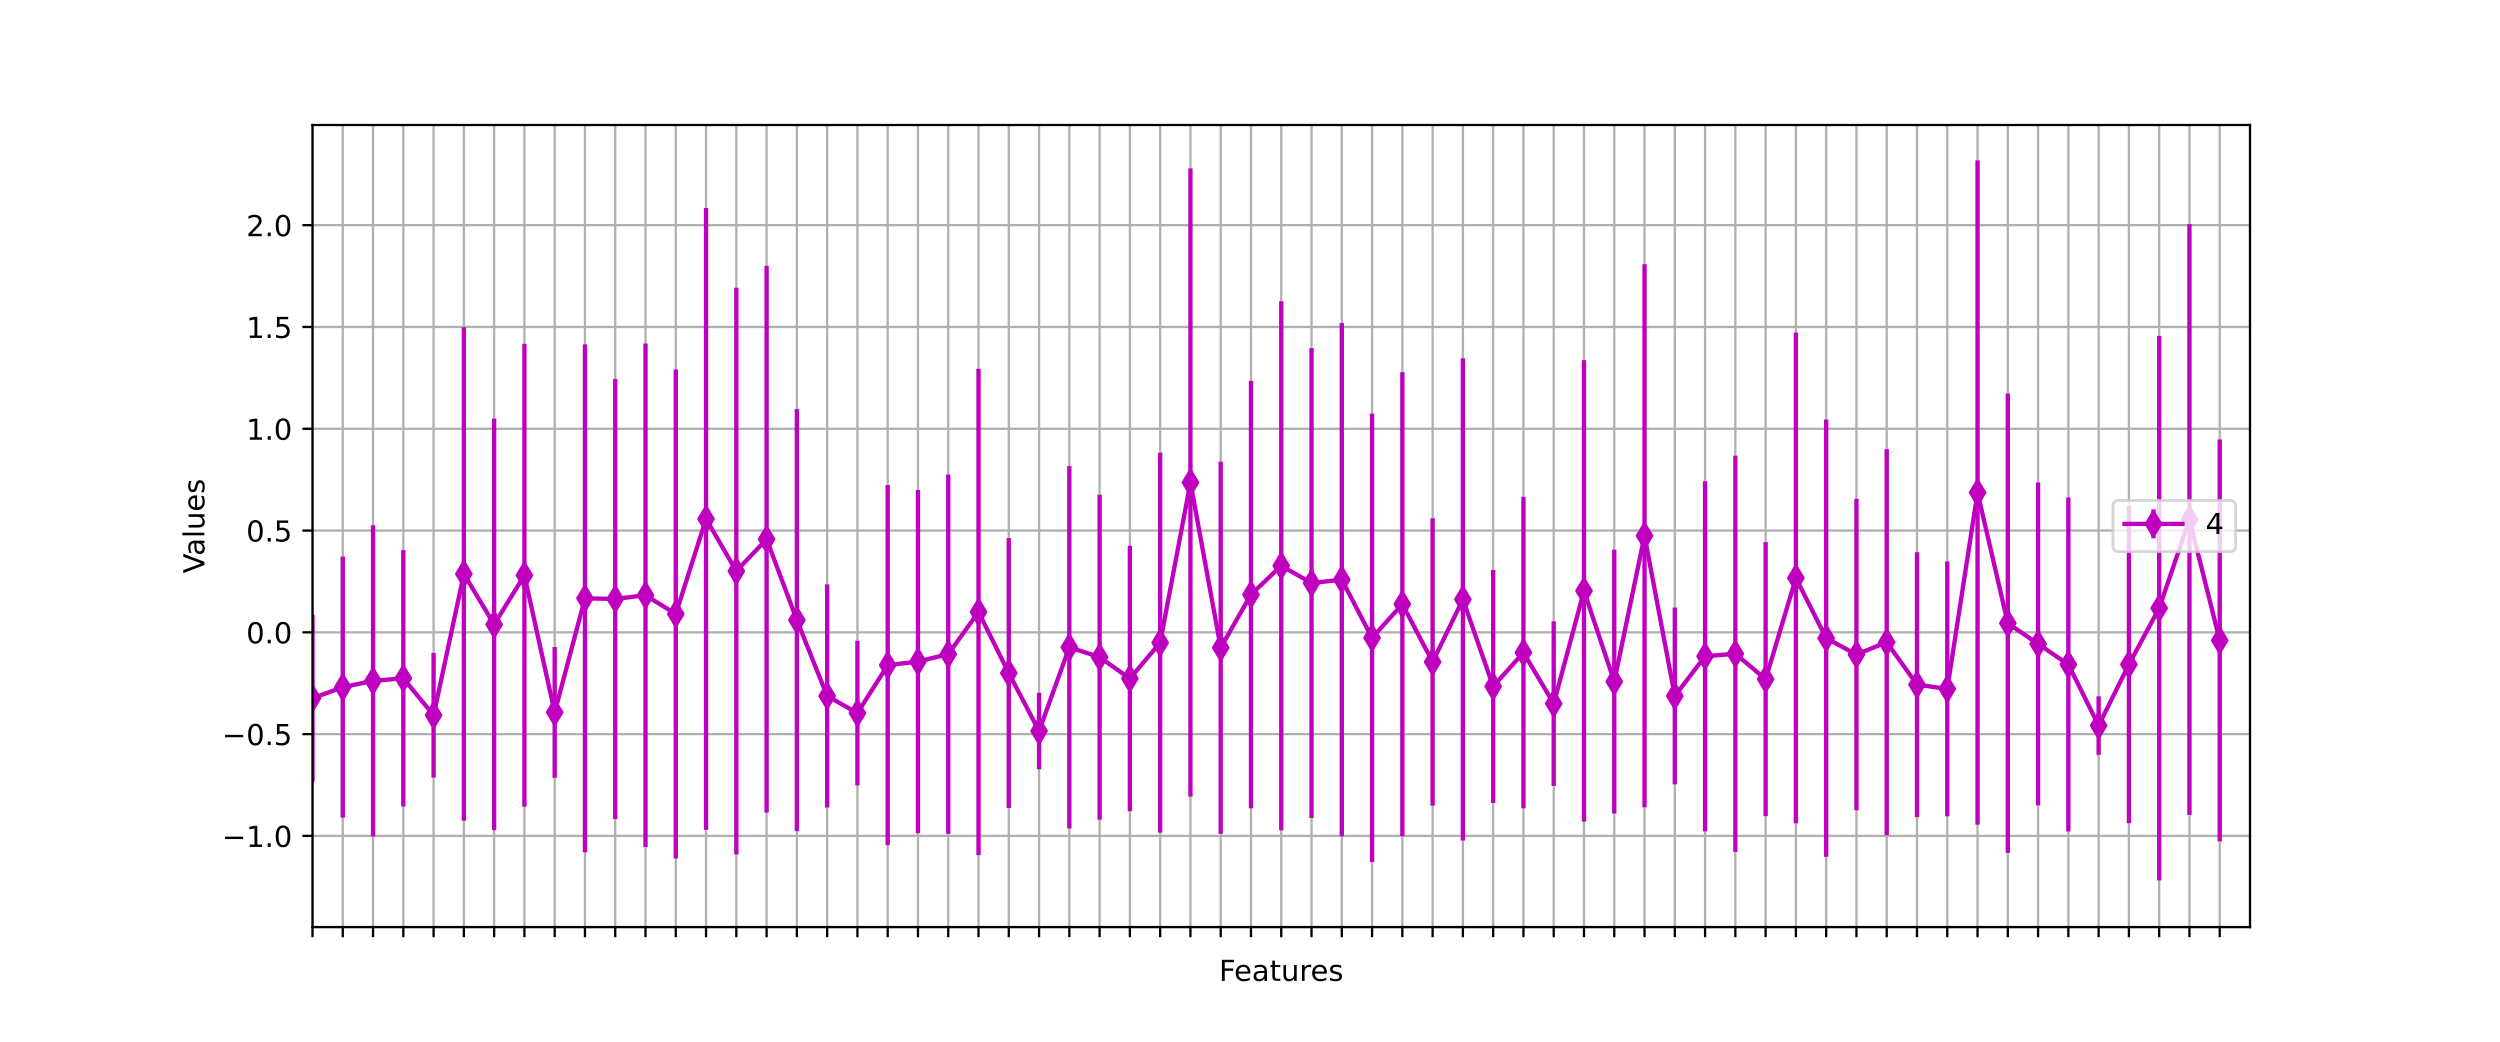<?xml version="1.0" encoding="utf-8" standalone="no"?>
<!DOCTYPE svg PUBLIC "-//W3C//DTD SVG 1.1//EN"
  "http://www.w3.org/Graphics/SVG/1.1/DTD/svg11.dtd">
<!-- Created with matplotlib (https://matplotlib.org/) -->
<svg height="360pt" version="1.1" viewBox="0 0 864 360" width="864pt" xmlns="http://www.w3.org/2000/svg" xmlns:xlink="http://www.w3.org/1999/xlink">
 <defs>
  <style type="text/css">*{stroke-linecap:butt;stroke-linejoin:round;}</style>
 </defs>
 <g id="figure_1">
  <g id="patch_1">
   <path d="M 0 360 
L 864 360 
L 864 0 
L 0 0 
z
" style="fill:#ffffff;"/>
  </g>
  <g id="axes_1">
   <g id="patch_2">
    <path d="M 108 320.4 
L 777.6 320.4 
L 777.6 43.2 
L 108 43.2 
z
" style="fill:#ffffff;"/>
   </g>
   <g id="matplotlib.axis_1">
    <g id="xtick_1">
     <g id="line2d_1">
      <path clip-path="url(#p0c5177ab26)" d="M 108 320.4 
L 108 43.2 
" style="fill:none;stroke:#b0b0b0;stroke-linecap:square;stroke-width:0.8;"/>
     </g>
     <g id="line2d_2">
      <defs>
       <path d="M 0 0 
L 0 3.5 
" id="m8a6718f751" style="stroke:#000000;stroke-width:0.8;"/>
      </defs>
      <g>
       <use style="stroke:#000000;stroke-width:0.8;" x="108" xlink:href="#m8a6718f751" y="320.4"/>
      </g>
     </g>
    </g>
    <g id="xtick_2">
     <g id="line2d_3">
      <path clip-path="url(#p0c5177ab26)" d="M 118.463 320.4 
L 118.463 43.2 
" style="fill:none;stroke:#b0b0b0;stroke-linecap:square;stroke-width:0.8;"/>
     </g>
     <g id="line2d_4">
      <g>
       <use style="stroke:#000000;stroke-width:0.8;" x="118.463" xlink:href="#m8a6718f751" y="320.4"/>
      </g>
     </g>
    </g>
    <g id="xtick_3">
     <g id="line2d_5">
      <path clip-path="url(#p0c5177ab26)" d="M 128.925 320.4 
L 128.925 43.2 
" style="fill:none;stroke:#b0b0b0;stroke-linecap:square;stroke-width:0.8;"/>
     </g>
     <g id="line2d_6">
      <g>
       <use style="stroke:#000000;stroke-width:0.8;" x="128.925" xlink:href="#m8a6718f751" y="320.4"/>
      </g>
     </g>
    </g>
    <g id="xtick_4">
     <g id="line2d_7">
      <path clip-path="url(#p0c5177ab26)" d="M 139.387 320.4 
L 139.387 43.2 
" style="fill:none;stroke:#b0b0b0;stroke-linecap:square;stroke-width:0.8;"/>
     </g>
     <g id="line2d_8">
      <g>
       <use style="stroke:#000000;stroke-width:0.8;" x="139.387" xlink:href="#m8a6718f751" y="320.4"/>
      </g>
     </g>
    </g>
    <g id="xtick_5">
     <g id="line2d_9">
      <path clip-path="url(#p0c5177ab26)" d="M 149.85 320.4 
L 149.85 43.2 
" style="fill:none;stroke:#b0b0b0;stroke-linecap:square;stroke-width:0.8;"/>
     </g>
     <g id="line2d_10">
      <g>
       <use style="stroke:#000000;stroke-width:0.8;" x="149.85" xlink:href="#m8a6718f751" y="320.4"/>
      </g>
     </g>
    </g>
    <g id="xtick_6">
     <g id="line2d_11">
      <path clip-path="url(#p0c5177ab26)" d="M 160.312 320.4 
L 160.312 43.2 
" style="fill:none;stroke:#b0b0b0;stroke-linecap:square;stroke-width:0.8;"/>
     </g>
     <g id="line2d_12">
      <g>
       <use style="stroke:#000000;stroke-width:0.8;" x="160.312" xlink:href="#m8a6718f751" y="320.4"/>
      </g>
     </g>
    </g>
    <g id="xtick_7">
     <g id="line2d_13">
      <path clip-path="url(#p0c5177ab26)" d="M 170.775 320.4 
L 170.775 43.2 
" style="fill:none;stroke:#b0b0b0;stroke-linecap:square;stroke-width:0.8;"/>
     </g>
     <g id="line2d_14">
      <g>
       <use style="stroke:#000000;stroke-width:0.8;" x="170.775" xlink:href="#m8a6718f751" y="320.4"/>
      </g>
     </g>
    </g>
    <g id="xtick_8">
     <g id="line2d_15">
      <path clip-path="url(#p0c5177ab26)" d="M 181.238 320.4 
L 181.238 43.2 
" style="fill:none;stroke:#b0b0b0;stroke-linecap:square;stroke-width:0.8;"/>
     </g>
     <g id="line2d_16">
      <g>
       <use style="stroke:#000000;stroke-width:0.8;" x="181.238" xlink:href="#m8a6718f751" y="320.4"/>
      </g>
     </g>
    </g>
    <g id="xtick_9">
     <g id="line2d_17">
      <path clip-path="url(#p0c5177ab26)" d="M 191.7 320.4 
L 191.7 43.2 
" style="fill:none;stroke:#b0b0b0;stroke-linecap:square;stroke-width:0.8;"/>
     </g>
     <g id="line2d_18">
      <g>
       <use style="stroke:#000000;stroke-width:0.8;" x="191.7" xlink:href="#m8a6718f751" y="320.4"/>
      </g>
     </g>
    </g>
    <g id="xtick_10">
     <g id="line2d_19">
      <path clip-path="url(#p0c5177ab26)" d="M 202.162 320.4 
L 202.162 43.2 
" style="fill:none;stroke:#b0b0b0;stroke-linecap:square;stroke-width:0.8;"/>
     </g>
     <g id="line2d_20">
      <g>
       <use style="stroke:#000000;stroke-width:0.8;" x="202.162" xlink:href="#m8a6718f751" y="320.4"/>
      </g>
     </g>
    </g>
    <g id="xtick_11">
     <g id="line2d_21">
      <path clip-path="url(#p0c5177ab26)" d="M 212.625 320.4 
L 212.625 43.2 
" style="fill:none;stroke:#b0b0b0;stroke-linecap:square;stroke-width:0.8;"/>
     </g>
     <g id="line2d_22">
      <g>
       <use style="stroke:#000000;stroke-width:0.8;" x="212.625" xlink:href="#m8a6718f751" y="320.4"/>
      </g>
     </g>
    </g>
    <g id="xtick_12">
     <g id="line2d_23">
      <path clip-path="url(#p0c5177ab26)" d="M 223.088 320.4 
L 223.088 43.2 
" style="fill:none;stroke:#b0b0b0;stroke-linecap:square;stroke-width:0.8;"/>
     </g>
     <g id="line2d_24">
      <g>
       <use style="stroke:#000000;stroke-width:0.8;" x="223.088" xlink:href="#m8a6718f751" y="320.4"/>
      </g>
     </g>
    </g>
    <g id="xtick_13">
     <g id="line2d_25">
      <path clip-path="url(#p0c5177ab26)" d="M 233.55 320.4 
L 233.55 43.2 
" style="fill:none;stroke:#b0b0b0;stroke-linecap:square;stroke-width:0.8;"/>
     </g>
     <g id="line2d_26">
      <g>
       <use style="stroke:#000000;stroke-width:0.8;" x="233.55" xlink:href="#m8a6718f751" y="320.4"/>
      </g>
     </g>
    </g>
    <g id="xtick_14">
     <g id="line2d_27">
      <path clip-path="url(#p0c5177ab26)" d="M 244.012 320.4 
L 244.012 43.2 
" style="fill:none;stroke:#b0b0b0;stroke-linecap:square;stroke-width:0.8;"/>
     </g>
     <g id="line2d_28">
      <g>
       <use style="stroke:#000000;stroke-width:0.8;" x="244.012" xlink:href="#m8a6718f751" y="320.4"/>
      </g>
     </g>
    </g>
    <g id="xtick_15">
     <g id="line2d_29">
      <path clip-path="url(#p0c5177ab26)" d="M 254.475 320.4 
L 254.475 43.2 
" style="fill:none;stroke:#b0b0b0;stroke-linecap:square;stroke-width:0.8;"/>
     </g>
     <g id="line2d_30">
      <g>
       <use style="stroke:#000000;stroke-width:0.8;" x="254.475" xlink:href="#m8a6718f751" y="320.4"/>
      </g>
     </g>
    </g>
    <g id="xtick_16">
     <g id="line2d_31">
      <path clip-path="url(#p0c5177ab26)" d="M 264.938 320.4 
L 264.938 43.2 
" style="fill:none;stroke:#b0b0b0;stroke-linecap:square;stroke-width:0.8;"/>
     </g>
     <g id="line2d_32">
      <g>
       <use style="stroke:#000000;stroke-width:0.8;" x="264.938" xlink:href="#m8a6718f751" y="320.4"/>
      </g>
     </g>
    </g>
    <g id="xtick_17">
     <g id="line2d_33">
      <path clip-path="url(#p0c5177ab26)" d="M 275.4 320.4 
L 275.4 43.2 
" style="fill:none;stroke:#b0b0b0;stroke-linecap:square;stroke-width:0.8;"/>
     </g>
     <g id="line2d_34">
      <g>
       <use style="stroke:#000000;stroke-width:0.8;" x="275.4" xlink:href="#m8a6718f751" y="320.4"/>
      </g>
     </g>
    </g>
    <g id="xtick_18">
     <g id="line2d_35">
      <path clip-path="url(#p0c5177ab26)" d="M 285.863 320.4 
L 285.863 43.2 
" style="fill:none;stroke:#b0b0b0;stroke-linecap:square;stroke-width:0.8;"/>
     </g>
     <g id="line2d_36">
      <g>
       <use style="stroke:#000000;stroke-width:0.8;" x="285.863" xlink:href="#m8a6718f751" y="320.4"/>
      </g>
     </g>
    </g>
    <g id="xtick_19">
     <g id="line2d_37">
      <path clip-path="url(#p0c5177ab26)" d="M 296.325 320.4 
L 296.325 43.2 
" style="fill:none;stroke:#b0b0b0;stroke-linecap:square;stroke-width:0.8;"/>
     </g>
     <g id="line2d_38">
      <g>
       <use style="stroke:#000000;stroke-width:0.8;" x="296.325" xlink:href="#m8a6718f751" y="320.4"/>
      </g>
     </g>
    </g>
    <g id="xtick_20">
     <g id="line2d_39">
      <path clip-path="url(#p0c5177ab26)" d="M 306.788 320.4 
L 306.788 43.2 
" style="fill:none;stroke:#b0b0b0;stroke-linecap:square;stroke-width:0.8;"/>
     </g>
     <g id="line2d_40">
      <g>
       <use style="stroke:#000000;stroke-width:0.8;" x="306.788" xlink:href="#m8a6718f751" y="320.4"/>
      </g>
     </g>
    </g>
    <g id="xtick_21">
     <g id="line2d_41">
      <path clip-path="url(#p0c5177ab26)" d="M 317.25 320.4 
L 317.25 43.2 
" style="fill:none;stroke:#b0b0b0;stroke-linecap:square;stroke-width:0.8;"/>
     </g>
     <g id="line2d_42">
      <g>
       <use style="stroke:#000000;stroke-width:0.8;" x="317.25" xlink:href="#m8a6718f751" y="320.4"/>
      </g>
     </g>
    </g>
    <g id="xtick_22">
     <g id="line2d_43">
      <path clip-path="url(#p0c5177ab26)" d="M 327.712 320.4 
L 327.712 43.2 
" style="fill:none;stroke:#b0b0b0;stroke-linecap:square;stroke-width:0.8;"/>
     </g>
     <g id="line2d_44">
      <g>
       <use style="stroke:#000000;stroke-width:0.8;" x="327.712" xlink:href="#m8a6718f751" y="320.4"/>
      </g>
     </g>
    </g>
    <g id="xtick_23">
     <g id="line2d_45">
      <path clip-path="url(#p0c5177ab26)" d="M 338.175 320.4 
L 338.175 43.2 
" style="fill:none;stroke:#b0b0b0;stroke-linecap:square;stroke-width:0.8;"/>
     </g>
     <g id="line2d_46">
      <g>
       <use style="stroke:#000000;stroke-width:0.8;" x="338.175" xlink:href="#m8a6718f751" y="320.4"/>
      </g>
     </g>
    </g>
    <g id="xtick_24">
     <g id="line2d_47">
      <path clip-path="url(#p0c5177ab26)" d="M 348.637 320.4 
L 348.637 43.2 
" style="fill:none;stroke:#b0b0b0;stroke-linecap:square;stroke-width:0.8;"/>
     </g>
     <g id="line2d_48">
      <g>
       <use style="stroke:#000000;stroke-width:0.8;" x="348.637" xlink:href="#m8a6718f751" y="320.4"/>
      </g>
     </g>
    </g>
    <g id="xtick_25">
     <g id="line2d_49">
      <path clip-path="url(#p0c5177ab26)" d="M 359.1 320.4 
L 359.1 43.2 
" style="fill:none;stroke:#b0b0b0;stroke-linecap:square;stroke-width:0.8;"/>
     </g>
     <g id="line2d_50">
      <g>
       <use style="stroke:#000000;stroke-width:0.8;" x="359.1" xlink:href="#m8a6718f751" y="320.4"/>
      </g>
     </g>
    </g>
    <g id="xtick_26">
     <g id="line2d_51">
      <path clip-path="url(#p0c5177ab26)" d="M 369.562 320.4 
L 369.562 43.2 
" style="fill:none;stroke:#b0b0b0;stroke-linecap:square;stroke-width:0.8;"/>
     </g>
     <g id="line2d_52">
      <g>
       <use style="stroke:#000000;stroke-width:0.8;" x="369.562" xlink:href="#m8a6718f751" y="320.4"/>
      </g>
     </g>
    </g>
    <g id="xtick_27">
     <g id="line2d_53">
      <path clip-path="url(#p0c5177ab26)" d="M 380.025 320.4 
L 380.025 43.2 
" style="fill:none;stroke:#b0b0b0;stroke-linecap:square;stroke-width:0.8;"/>
     </g>
     <g id="line2d_54">
      <g>
       <use style="stroke:#000000;stroke-width:0.8;" x="380.025" xlink:href="#m8a6718f751" y="320.4"/>
      </g>
     </g>
    </g>
    <g id="xtick_28">
     <g id="line2d_55">
      <path clip-path="url(#p0c5177ab26)" d="M 390.488 320.4 
L 390.488 43.2 
" style="fill:none;stroke:#b0b0b0;stroke-linecap:square;stroke-width:0.8;"/>
     </g>
     <g id="line2d_56">
      <g>
       <use style="stroke:#000000;stroke-width:0.8;" x="390.488" xlink:href="#m8a6718f751" y="320.4"/>
      </g>
     </g>
    </g>
    <g id="xtick_29">
     <g id="line2d_57">
      <path clip-path="url(#p0c5177ab26)" d="M 400.95 320.4 
L 400.95 43.2 
" style="fill:none;stroke:#b0b0b0;stroke-linecap:square;stroke-width:0.8;"/>
     </g>
     <g id="line2d_58">
      <g>
       <use style="stroke:#000000;stroke-width:0.8;" x="400.95" xlink:href="#m8a6718f751" y="320.4"/>
      </g>
     </g>
    </g>
    <g id="xtick_30">
     <g id="line2d_59">
      <path clip-path="url(#p0c5177ab26)" d="M 411.413 320.4 
L 411.413 43.2 
" style="fill:none;stroke:#b0b0b0;stroke-linecap:square;stroke-width:0.8;"/>
     </g>
     <g id="line2d_60">
      <g>
       <use style="stroke:#000000;stroke-width:0.8;" x="411.413" xlink:href="#m8a6718f751" y="320.4"/>
      </g>
     </g>
    </g>
    <g id="xtick_31">
     <g id="line2d_61">
      <path clip-path="url(#p0c5177ab26)" d="M 421.875 320.4 
L 421.875 43.2 
" style="fill:none;stroke:#b0b0b0;stroke-linecap:square;stroke-width:0.8;"/>
     </g>
     <g id="line2d_62">
      <g>
       <use style="stroke:#000000;stroke-width:0.8;" x="421.875" xlink:href="#m8a6718f751" y="320.4"/>
      </g>
     </g>
    </g>
    <g id="xtick_32">
     <g id="line2d_63">
      <path clip-path="url(#p0c5177ab26)" d="M 432.337 320.4 
L 432.337 43.2 
" style="fill:none;stroke:#b0b0b0;stroke-linecap:square;stroke-width:0.8;"/>
     </g>
     <g id="line2d_64">
      <g>
       <use style="stroke:#000000;stroke-width:0.8;" x="432.337" xlink:href="#m8a6718f751" y="320.4"/>
      </g>
     </g>
    </g>
    <g id="xtick_33">
     <g id="line2d_65">
      <path clip-path="url(#p0c5177ab26)" d="M 442.8 320.4 
L 442.8 43.2 
" style="fill:none;stroke:#b0b0b0;stroke-linecap:square;stroke-width:0.8;"/>
     </g>
     <g id="line2d_66">
      <g>
       <use style="stroke:#000000;stroke-width:0.8;" x="442.8" xlink:href="#m8a6718f751" y="320.4"/>
      </g>
     </g>
    </g>
    <g id="xtick_34">
     <g id="line2d_67">
      <path clip-path="url(#p0c5177ab26)" d="M 453.262 320.4 
L 453.262 43.2 
" style="fill:none;stroke:#b0b0b0;stroke-linecap:square;stroke-width:0.8;"/>
     </g>
     <g id="line2d_68">
      <g>
       <use style="stroke:#000000;stroke-width:0.8;" x="453.262" xlink:href="#m8a6718f751" y="320.4"/>
      </g>
     </g>
    </g>
    <g id="xtick_35">
     <g id="line2d_69">
      <path clip-path="url(#p0c5177ab26)" d="M 463.725 320.4 
L 463.725 43.2 
" style="fill:none;stroke:#b0b0b0;stroke-linecap:square;stroke-width:0.8;"/>
     </g>
     <g id="line2d_70">
      <g>
       <use style="stroke:#000000;stroke-width:0.8;" x="463.725" xlink:href="#m8a6718f751" y="320.4"/>
      </g>
     </g>
    </g>
    <g id="xtick_36">
     <g id="line2d_71">
      <path clip-path="url(#p0c5177ab26)" d="M 474.188 320.4 
L 474.188 43.2 
" style="fill:none;stroke:#b0b0b0;stroke-linecap:square;stroke-width:0.8;"/>
     </g>
     <g id="line2d_72">
      <g>
       <use style="stroke:#000000;stroke-width:0.8;" x="474.188" xlink:href="#m8a6718f751" y="320.4"/>
      </g>
     </g>
    </g>
    <g id="xtick_37">
     <g id="line2d_73">
      <path clip-path="url(#p0c5177ab26)" d="M 484.65 320.4 
L 484.65 43.2 
" style="fill:none;stroke:#b0b0b0;stroke-linecap:square;stroke-width:0.8;"/>
     </g>
     <g id="line2d_74">
      <g>
       <use style="stroke:#000000;stroke-width:0.8;" x="484.65" xlink:href="#m8a6718f751" y="320.4"/>
      </g>
     </g>
    </g>
    <g id="xtick_38">
     <g id="line2d_75">
      <path clip-path="url(#p0c5177ab26)" d="M 495.113 320.4 
L 495.113 43.2 
" style="fill:none;stroke:#b0b0b0;stroke-linecap:square;stroke-width:0.8;"/>
     </g>
     <g id="line2d_76">
      <g>
       <use style="stroke:#000000;stroke-width:0.8;" x="495.113" xlink:href="#m8a6718f751" y="320.4"/>
      </g>
     </g>
    </g>
    <g id="xtick_39">
     <g id="line2d_77">
      <path clip-path="url(#p0c5177ab26)" d="M 505.575 320.4 
L 505.575 43.2 
" style="fill:none;stroke:#b0b0b0;stroke-linecap:square;stroke-width:0.8;"/>
     </g>
     <g id="line2d_78">
      <g>
       <use style="stroke:#000000;stroke-width:0.8;" x="505.575" xlink:href="#m8a6718f751" y="320.4"/>
      </g>
     </g>
    </g>
    <g id="xtick_40">
     <g id="line2d_79">
      <path clip-path="url(#p0c5177ab26)" d="M 516.038 320.4 
L 516.038 43.2 
" style="fill:none;stroke:#b0b0b0;stroke-linecap:square;stroke-width:0.8;"/>
     </g>
     <g id="line2d_80">
      <g>
       <use style="stroke:#000000;stroke-width:0.8;" x="516.038" xlink:href="#m8a6718f751" y="320.4"/>
      </g>
     </g>
    </g>
    <g id="xtick_41">
     <g id="line2d_81">
      <path clip-path="url(#p0c5177ab26)" d="M 526.5 320.4 
L 526.5 43.2 
" style="fill:none;stroke:#b0b0b0;stroke-linecap:square;stroke-width:0.8;"/>
     </g>
     <g id="line2d_82">
      <g>
       <use style="stroke:#000000;stroke-width:0.8;" x="526.5" xlink:href="#m8a6718f751" y="320.4"/>
      </g>
     </g>
    </g>
    <g id="xtick_42">
     <g id="line2d_83">
      <path clip-path="url(#p0c5177ab26)" d="M 536.962 320.4 
L 536.962 43.2 
" style="fill:none;stroke:#b0b0b0;stroke-linecap:square;stroke-width:0.8;"/>
     </g>
     <g id="line2d_84">
      <g>
       <use style="stroke:#000000;stroke-width:0.8;" x="536.962" xlink:href="#m8a6718f751" y="320.4"/>
      </g>
     </g>
    </g>
    <g id="xtick_43">
     <g id="line2d_85">
      <path clip-path="url(#p0c5177ab26)" d="M 547.425 320.4 
L 547.425 43.2 
" style="fill:none;stroke:#b0b0b0;stroke-linecap:square;stroke-width:0.8;"/>
     </g>
     <g id="line2d_86">
      <g>
       <use style="stroke:#000000;stroke-width:0.8;" x="547.425" xlink:href="#m8a6718f751" y="320.4"/>
      </g>
     </g>
    </g>
    <g id="xtick_44">
     <g id="line2d_87">
      <path clip-path="url(#p0c5177ab26)" d="M 557.888 320.4 
L 557.888 43.2 
" style="fill:none;stroke:#b0b0b0;stroke-linecap:square;stroke-width:0.8;"/>
     </g>
     <g id="line2d_88">
      <g>
       <use style="stroke:#000000;stroke-width:0.8;" x="557.888" xlink:href="#m8a6718f751" y="320.4"/>
      </g>
     </g>
    </g>
    <g id="xtick_45">
     <g id="line2d_89">
      <path clip-path="url(#p0c5177ab26)" d="M 568.35 320.4 
L 568.35 43.2 
" style="fill:none;stroke:#b0b0b0;stroke-linecap:square;stroke-width:0.8;"/>
     </g>
     <g id="line2d_90">
      <g>
       <use style="stroke:#000000;stroke-width:0.8;" x="568.35" xlink:href="#m8a6718f751" y="320.4"/>
      </g>
     </g>
    </g>
    <g id="xtick_46">
     <g id="line2d_91">
      <path clip-path="url(#p0c5177ab26)" d="M 578.812 320.4 
L 578.812 43.2 
" style="fill:none;stroke:#b0b0b0;stroke-linecap:square;stroke-width:0.8;"/>
     </g>
     <g id="line2d_92">
      <g>
       <use style="stroke:#000000;stroke-width:0.8;" x="578.812" xlink:href="#m8a6718f751" y="320.4"/>
      </g>
     </g>
    </g>
    <g id="xtick_47">
     <g id="line2d_93">
      <path clip-path="url(#p0c5177ab26)" d="M 589.275 320.4 
L 589.275 43.2 
" style="fill:none;stroke:#b0b0b0;stroke-linecap:square;stroke-width:0.8;"/>
     </g>
     <g id="line2d_94">
      <g>
       <use style="stroke:#000000;stroke-width:0.8;" x="589.275" xlink:href="#m8a6718f751" y="320.4"/>
      </g>
     </g>
    </g>
    <g id="xtick_48">
     <g id="line2d_95">
      <path clip-path="url(#p0c5177ab26)" d="M 599.737 320.4 
L 599.737 43.2 
" style="fill:none;stroke:#b0b0b0;stroke-linecap:square;stroke-width:0.8;"/>
     </g>
     <g id="line2d_96">
      <g>
       <use style="stroke:#000000;stroke-width:0.8;" x="599.737" xlink:href="#m8a6718f751" y="320.4"/>
      </g>
     </g>
    </g>
    <g id="xtick_49">
     <g id="line2d_97">
      <path clip-path="url(#p0c5177ab26)" d="M 610.2 320.4 
L 610.2 43.2 
" style="fill:none;stroke:#b0b0b0;stroke-linecap:square;stroke-width:0.8;"/>
     </g>
     <g id="line2d_98">
      <g>
       <use style="stroke:#000000;stroke-width:0.8;" x="610.2" xlink:href="#m8a6718f751" y="320.4"/>
      </g>
     </g>
    </g>
    <g id="xtick_50">
     <g id="line2d_99">
      <path clip-path="url(#p0c5177ab26)" d="M 620.663 320.4 
L 620.663 43.2 
" style="fill:none;stroke:#b0b0b0;stroke-linecap:square;stroke-width:0.8;"/>
     </g>
     <g id="line2d_100">
      <g>
       <use style="stroke:#000000;stroke-width:0.8;" x="620.663" xlink:href="#m8a6718f751" y="320.4"/>
      </g>
     </g>
    </g>
    <g id="xtick_51">
     <g id="line2d_101">
      <path clip-path="url(#p0c5177ab26)" d="M 631.125 320.4 
L 631.125 43.2 
" style="fill:none;stroke:#b0b0b0;stroke-linecap:square;stroke-width:0.8;"/>
     </g>
     <g id="line2d_102">
      <g>
       <use style="stroke:#000000;stroke-width:0.8;" x="631.125" xlink:href="#m8a6718f751" y="320.4"/>
      </g>
     </g>
    </g>
    <g id="xtick_52">
     <g id="line2d_103">
      <path clip-path="url(#p0c5177ab26)" d="M 641.587 320.4 
L 641.587 43.2 
" style="fill:none;stroke:#b0b0b0;stroke-linecap:square;stroke-width:0.8;"/>
     </g>
     <g id="line2d_104">
      <g>
       <use style="stroke:#000000;stroke-width:0.8;" x="641.587" xlink:href="#m8a6718f751" y="320.4"/>
      </g>
     </g>
    </g>
    <g id="xtick_53">
     <g id="line2d_105">
      <path clip-path="url(#p0c5177ab26)" d="M 652.05 320.4 
L 652.05 43.2 
" style="fill:none;stroke:#b0b0b0;stroke-linecap:square;stroke-width:0.8;"/>
     </g>
     <g id="line2d_106">
      <g>
       <use style="stroke:#000000;stroke-width:0.8;" x="652.05" xlink:href="#m8a6718f751" y="320.4"/>
      </g>
     </g>
    </g>
    <g id="xtick_54">
     <g id="line2d_107">
      <path clip-path="url(#p0c5177ab26)" d="M 662.513 320.4 
L 662.513 43.2 
" style="fill:none;stroke:#b0b0b0;stroke-linecap:square;stroke-width:0.8;"/>
     </g>
     <g id="line2d_108">
      <g>
       <use style="stroke:#000000;stroke-width:0.8;" x="662.513" xlink:href="#m8a6718f751" y="320.4"/>
      </g>
     </g>
    </g>
    <g id="xtick_55">
     <g id="line2d_109">
      <path clip-path="url(#p0c5177ab26)" d="M 672.975 320.4 
L 672.975 43.2 
" style="fill:none;stroke:#b0b0b0;stroke-linecap:square;stroke-width:0.8;"/>
     </g>
     <g id="line2d_110">
      <g>
       <use style="stroke:#000000;stroke-width:0.8;" x="672.975" xlink:href="#m8a6718f751" y="320.4"/>
      </g>
     </g>
    </g>
    <g id="xtick_56">
     <g id="line2d_111">
      <path clip-path="url(#p0c5177ab26)" d="M 683.438 320.4 
L 683.438 43.2 
" style="fill:none;stroke:#b0b0b0;stroke-linecap:square;stroke-width:0.8;"/>
     </g>
     <g id="line2d_112">
      <g>
       <use style="stroke:#000000;stroke-width:0.8;" x="683.438" xlink:href="#m8a6718f751" y="320.4"/>
      </g>
     </g>
    </g>
    <g id="xtick_57">
     <g id="line2d_113">
      <path clip-path="url(#p0c5177ab26)" d="M 693.9 320.4 
L 693.9 43.2 
" style="fill:none;stroke:#b0b0b0;stroke-linecap:square;stroke-width:0.8;"/>
     </g>
     <g id="line2d_114">
      <g>
       <use style="stroke:#000000;stroke-width:0.8;" x="693.9" xlink:href="#m8a6718f751" y="320.4"/>
      </g>
     </g>
    </g>
    <g id="xtick_58">
     <g id="line2d_115">
      <path clip-path="url(#p0c5177ab26)" d="M 704.362 320.4 
L 704.362 43.2 
" style="fill:none;stroke:#b0b0b0;stroke-linecap:square;stroke-width:0.8;"/>
     </g>
     <g id="line2d_116">
      <g>
       <use style="stroke:#000000;stroke-width:0.8;" x="704.362" xlink:href="#m8a6718f751" y="320.4"/>
      </g>
     </g>
    </g>
    <g id="xtick_59">
     <g id="line2d_117">
      <path clip-path="url(#p0c5177ab26)" d="M 714.825 320.4 
L 714.825 43.2 
" style="fill:none;stroke:#b0b0b0;stroke-linecap:square;stroke-width:0.8;"/>
     </g>
     <g id="line2d_118">
      <g>
       <use style="stroke:#000000;stroke-width:0.8;" x="714.825" xlink:href="#m8a6718f751" y="320.4"/>
      </g>
     </g>
    </g>
    <g id="xtick_60">
     <g id="line2d_119">
      <path clip-path="url(#p0c5177ab26)" d="M 725.288 320.4 
L 725.288 43.2 
" style="fill:none;stroke:#b0b0b0;stroke-linecap:square;stroke-width:0.8;"/>
     </g>
     <g id="line2d_120">
      <g>
       <use style="stroke:#000000;stroke-width:0.8;" x="725.288" xlink:href="#m8a6718f751" y="320.4"/>
      </g>
     </g>
    </g>
    <g id="xtick_61">
     <g id="line2d_121">
      <path clip-path="url(#p0c5177ab26)" d="M 735.75 320.4 
L 735.75 43.2 
" style="fill:none;stroke:#b0b0b0;stroke-linecap:square;stroke-width:0.8;"/>
     </g>
     <g id="line2d_122">
      <g>
       <use style="stroke:#000000;stroke-width:0.8;" x="735.75" xlink:href="#m8a6718f751" y="320.4"/>
      </g>
     </g>
    </g>
    <g id="xtick_62">
     <g id="line2d_123">
      <path clip-path="url(#p0c5177ab26)" d="M 746.212 320.4 
L 746.212 43.2 
" style="fill:none;stroke:#b0b0b0;stroke-linecap:square;stroke-width:0.8;"/>
     </g>
     <g id="line2d_124">
      <g>
       <use style="stroke:#000000;stroke-width:0.8;" x="746.212" xlink:href="#m8a6718f751" y="320.4"/>
      </g>
     </g>
    </g>
    <g id="xtick_63">
     <g id="line2d_125">
      <path clip-path="url(#p0c5177ab26)" d="M 756.675 320.4 
L 756.675 43.2 
" style="fill:none;stroke:#b0b0b0;stroke-linecap:square;stroke-width:0.8;"/>
     </g>
     <g id="line2d_126">
      <g>
       <use style="stroke:#000000;stroke-width:0.8;" x="756.675" xlink:href="#m8a6718f751" y="320.4"/>
      </g>
     </g>
    </g>
    <g id="xtick_64">
     <g id="line2d_127">
      <path clip-path="url(#p0c5177ab26)" d="M 767.138 320.4 
L 767.138 43.2 
" style="fill:none;stroke:#b0b0b0;stroke-linecap:square;stroke-width:0.8;"/>
     </g>
     <g id="line2d_128">
      <g>
       <use style="stroke:#000000;stroke-width:0.8;" x="767.138" xlink:href="#m8a6718f751" y="320.4"/>
      </g>
     </g>
    </g>
    <g id="text_1">
     <!-- Features -->
     <g transform="translate(421.305 338.998)scale(0.1 -0.1)">
      <defs>
       <path d="M 9.812 72.906 
L 51.703 72.906 
L 51.703 64.594 
L 19.672 64.594 
L 19.672 43.109 
L 48.578 43.109 
L 48.578 34.812 
L 19.672 34.812 
L 19.672 0 
L 9.812 0 
z
" id="DejaVuSans-70"/>
       <path d="M 56.203 29.594 
L 56.203 25.203 
L 14.891 25.203 
Q 15.484 15.922 20.484 11.062 
Q 25.484 6.203 34.422 6.203 
Q 39.594 6.203 44.453 7.469 
Q 49.312 8.734 54.109 11.281 
L 54.109 2.781 
Q 49.266 0.734 44.188 -0.344 
Q 39.109 -1.422 33.891 -1.422 
Q 20.797 -1.422 13.156 6.188 
Q 5.516 13.812 5.516 26.812 
Q 5.516 40.234 12.766 48.109 
Q 20.016 56 32.328 56 
Q 43.359 56 49.781 48.891 
Q 56.203 41.797 56.203 29.594 
z
M 47.219 32.234 
Q 47.125 39.594 43.094 43.984 
Q 39.062 48.391 32.422 48.391 
Q 24.906 48.391 20.391 44.141 
Q 15.875 39.891 15.188 32.172 
z
" id="DejaVuSans-101"/>
       <path d="M 34.281 27.484 
Q 23.391 27.484 19.188 25 
Q 14.984 22.516 14.984 16.5 
Q 14.984 11.719 18.141 8.906 
Q 21.297 6.109 26.703 6.109 
Q 34.188 6.109 38.703 11.406 
Q 43.219 16.703 43.219 25.484 
L 43.219 27.484 
z
M 52.203 31.203 
L 52.203 0 
L 43.219 0 
L 43.219 8.297 
Q 40.141 3.328 35.547 0.953 
Q 30.953 -1.422 24.312 -1.422 
Q 15.922 -1.422 10.953 3.297 
Q 6 8.016 6 15.922 
Q 6 25.141 12.172 29.828 
Q 18.359 34.516 30.609 34.516 
L 43.219 34.516 
L 43.219 35.406 
Q 43.219 41.609 39.141 45 
Q 35.062 48.391 27.688 48.391 
Q 23 48.391 18.547 47.266 
Q 14.109 46.141 10.016 43.891 
L 10.016 52.203 
Q 14.938 54.109 19.578 55.047 
Q 24.219 56 28.609 56 
Q 40.484 56 46.344 49.844 
Q 52.203 43.703 52.203 31.203 
z
" id="DejaVuSans-97"/>
       <path d="M 18.312 70.219 
L 18.312 54.688 
L 36.812 54.688 
L 36.812 47.703 
L 18.312 47.703 
L 18.312 18.016 
Q 18.312 11.328 20.141 9.422 
Q 21.969 7.516 27.594 7.516 
L 36.812 7.516 
L 36.812 0 
L 27.594 0 
Q 17.188 0 13.234 3.875 
Q 9.281 7.766 9.281 18.016 
L 9.281 47.703 
L 2.688 47.703 
L 2.688 54.688 
L 9.281 54.688 
L 9.281 70.219 
z
" id="DejaVuSans-116"/>
       <path d="M 8.5 21.578 
L 8.5 54.688 
L 17.484 54.688 
L 17.484 21.922 
Q 17.484 14.156 20.5 10.266 
Q 23.531 6.391 29.594 6.391 
Q 36.859 6.391 41.078 11.031 
Q 45.312 15.672 45.312 23.688 
L 45.312 54.688 
L 54.297 54.688 
L 54.297 0 
L 45.312 0 
L 45.312 8.406 
Q 42.047 3.422 37.719 1 
Q 33.406 -1.422 27.688 -1.422 
Q 18.266 -1.422 13.375 4.438 
Q 8.5 10.297 8.5 21.578 
z
M 31.109 56 
z
" id="DejaVuSans-117"/>
       <path d="M 41.109 46.297 
Q 39.594 47.172 37.812 47.578 
Q 36.031 48 33.891 48 
Q 26.266 48 22.188 43.047 
Q 18.109 38.094 18.109 28.812 
L 18.109 0 
L 9.078 0 
L 9.078 54.688 
L 18.109 54.688 
L 18.109 46.188 
Q 20.953 51.172 25.484 53.578 
Q 30.031 56 36.531 56 
Q 37.453 56 38.578 55.875 
Q 39.703 55.766 41.062 55.516 
z
" id="DejaVuSans-114"/>
       <path d="M 44.281 53.078 
L 44.281 44.578 
Q 40.484 46.531 36.375 47.5 
Q 32.281 48.484 27.875 48.484 
Q 21.188 48.484 17.844 46.438 
Q 14.5 44.391 14.5 40.281 
Q 14.5 37.156 16.891 35.375 
Q 19.281 33.594 26.516 31.984 
L 29.594 31.297 
Q 39.156 29.25 43.188 25.516 
Q 47.219 21.781 47.219 15.094 
Q 47.219 7.469 41.188 3.016 
Q 35.156 -1.422 24.609 -1.422 
Q 20.219 -1.422 15.453 -0.562 
Q 10.688 0.297 5.422 2 
L 5.422 11.281 
Q 10.406 8.688 15.234 7.391 
Q 20.062 6.109 24.812 6.109 
Q 31.156 6.109 34.562 8.281 
Q 37.984 10.453 37.984 14.406 
Q 37.984 18.062 35.516 20.016 
Q 33.062 21.969 24.703 23.781 
L 21.578 24.516 
Q 13.234 26.266 9.516 29.906 
Q 5.812 33.547 5.812 39.891 
Q 5.812 47.609 11.281 51.797 
Q 16.75 56 26.812 56 
Q 31.781 56 36.172 55.266 
Q 40.578 54.547 44.281 53.078 
z
" id="DejaVuSans-115"/>
      </defs>
      <use xlink:href="#DejaVuSans-70"/>
      <use x="52.02" xlink:href="#DejaVuSans-101"/>
      <use x="113.543" xlink:href="#DejaVuSans-97"/>
      <use x="174.822" xlink:href="#DejaVuSans-116"/>
      <use x="214.031" xlink:href="#DejaVuSans-117"/>
      <use x="277.41" xlink:href="#DejaVuSans-114"/>
      <use x="316.273" xlink:href="#DejaVuSans-101"/>
      <use x="377.797" xlink:href="#DejaVuSans-115"/>
     </g>
    </g>
   </g>
   <g id="matplotlib.axis_2">
    <g id="ytick_1">
     <g id="line2d_129">
      <path clip-path="url(#p0c5177ab26)" d="M 108 288.893 
L 777.6 288.893 
" style="fill:none;stroke:#b0b0b0;stroke-linecap:square;stroke-width:0.8;"/>
     </g>
     <g id="line2d_130">
      <defs>
       <path d="M 0 0 
L -3.5 0 
" id="m90a25e735a" style="stroke:#000000;stroke-width:0.8;"/>
      </defs>
      <g>
       <use style="stroke:#000000;stroke-width:0.8;" x="108" xlink:href="#m90a25e735a" y="288.893"/>
      </g>
     </g>
     <g id="text_2">
      <!-- −1.0 -->
      <g transform="translate(76.717 292.693)scale(0.1 -0.1)">
       <defs>
        <path d="M 10.594 35.5 
L 73.188 35.5 
L 73.188 27.203 
L 10.594 27.203 
z
" id="DejaVuSans-8722"/>
        <path d="M 12.406 8.297 
L 28.516 8.297 
L 28.516 63.922 
L 10.984 60.406 
L 10.984 69.391 
L 28.422 72.906 
L 38.281 72.906 
L 38.281 8.297 
L 54.391 8.297 
L 54.391 0 
L 12.406 0 
z
" id="DejaVuSans-49"/>
        <path d="M 10.688 12.406 
L 21 12.406 
L 21 0 
L 10.688 0 
z
" id="DejaVuSans-46"/>
        <path d="M 31.781 66.406 
Q 24.172 66.406 20.328 58.906 
Q 16.5 51.422 16.5 36.375 
Q 16.5 21.391 20.328 13.891 
Q 24.172 6.391 31.781 6.391 
Q 39.453 6.391 43.281 13.891 
Q 47.125 21.391 47.125 36.375 
Q 47.125 51.422 43.281 58.906 
Q 39.453 66.406 31.781 66.406 
z
M 31.781 74.219 
Q 44.047 74.219 50.516 64.516 
Q 56.984 54.828 56.984 36.375 
Q 56.984 17.969 50.516 8.266 
Q 44.047 -1.422 31.781 -1.422 
Q 19.531 -1.422 13.062 8.266 
Q 6.594 17.969 6.594 36.375 
Q 6.594 54.828 13.062 64.516 
Q 19.531 74.219 31.781 74.219 
z
" id="DejaVuSans-48"/>
       </defs>
       <use xlink:href="#DejaVuSans-8722"/>
       <use x="83.789" xlink:href="#DejaVuSans-49"/>
       <use x="147.412" xlink:href="#DejaVuSans-46"/>
       <use x="179.199" xlink:href="#DejaVuSans-48"/>
      </g>
     </g>
    </g>
    <g id="ytick_2">
     <g id="line2d_131">
      <path clip-path="url(#p0c5177ab26)" d="M 108 253.715 
L 777.6 253.715 
" style="fill:none;stroke:#b0b0b0;stroke-linecap:square;stroke-width:0.8;"/>
     </g>
     <g id="line2d_132">
      <g>
       <use style="stroke:#000000;stroke-width:0.8;" x="108" xlink:href="#m90a25e735a" y="253.715"/>
      </g>
     </g>
     <g id="text_3">
      <!-- −0.5 -->
      <g transform="translate(76.717 257.514)scale(0.1 -0.1)">
       <defs>
        <path d="M 10.797 72.906 
L 49.516 72.906 
L 49.516 64.594 
L 19.828 64.594 
L 19.828 46.734 
Q 21.969 47.469 24.109 47.828 
Q 26.266 48.188 28.422 48.188 
Q 40.625 48.188 47.75 41.5 
Q 54.891 34.812 54.891 23.391 
Q 54.891 11.625 47.562 5.094 
Q 40.234 -1.422 26.906 -1.422 
Q 22.312 -1.422 17.547 -0.641 
Q 12.797 0.141 7.719 1.703 
L 7.719 11.625 
Q 12.109 9.234 16.797 8.062 
Q 21.484 6.891 26.703 6.891 
Q 35.156 6.891 40.078 11.328 
Q 45.016 15.766 45.016 23.391 
Q 45.016 31 40.078 35.438 
Q 35.156 39.891 26.703 39.891 
Q 22.75 39.891 18.812 39.016 
Q 14.891 38.141 10.797 36.281 
z
" id="DejaVuSans-53"/>
       </defs>
       <use xlink:href="#DejaVuSans-8722"/>
       <use x="83.789" xlink:href="#DejaVuSans-48"/>
       <use x="147.412" xlink:href="#DejaVuSans-46"/>
       <use x="179.199" xlink:href="#DejaVuSans-53"/>
      </g>
     </g>
    </g>
    <g id="ytick_3">
     <g id="line2d_133">
      <path clip-path="url(#p0c5177ab26)" d="M 108 218.536 
L 777.6 218.536 
" style="fill:none;stroke:#b0b0b0;stroke-linecap:square;stroke-width:0.8;"/>
     </g>
     <g id="line2d_134">
      <g>
       <use style="stroke:#000000;stroke-width:0.8;" x="108" xlink:href="#m90a25e735a" y="218.536"/>
      </g>
     </g>
     <g id="text_4">
      <!-- 0.0 -->
      <g transform="translate(85.097 222.335)scale(0.1 -0.1)">
       <use xlink:href="#DejaVuSans-48"/>
       <use x="63.623" xlink:href="#DejaVuSans-46"/>
       <use x="95.41" xlink:href="#DejaVuSans-48"/>
      </g>
     </g>
    </g>
    <g id="ytick_4">
     <g id="line2d_135">
      <path clip-path="url(#p0c5177ab26)" d="M 108 183.358 
L 777.6 183.358 
" style="fill:none;stroke:#b0b0b0;stroke-linecap:square;stroke-width:0.8;"/>
     </g>
     <g id="line2d_136">
      <g>
       <use style="stroke:#000000;stroke-width:0.8;" x="108" xlink:href="#m90a25e735a" y="183.358"/>
      </g>
     </g>
     <g id="text_5">
      <!-- 0.5 -->
      <g transform="translate(85.097 187.157)scale(0.1 -0.1)">
       <use xlink:href="#DejaVuSans-48"/>
       <use x="63.623" xlink:href="#DejaVuSans-46"/>
       <use x="95.41" xlink:href="#DejaVuSans-53"/>
      </g>
     </g>
    </g>
    <g id="ytick_5">
     <g id="line2d_137">
      <path clip-path="url(#p0c5177ab26)" d="M 108 148.179 
L 777.6 148.179 
" style="fill:none;stroke:#b0b0b0;stroke-linecap:square;stroke-width:0.8;"/>
     </g>
     <g id="line2d_138">
      <g>
       <use style="stroke:#000000;stroke-width:0.8;" x="108" xlink:href="#m90a25e735a" y="148.179"/>
      </g>
     </g>
     <g id="text_6">
      <!-- 1.0 -->
      <g transform="translate(85.097 151.978)scale(0.1 -0.1)">
       <use xlink:href="#DejaVuSans-49"/>
       <use x="63.623" xlink:href="#DejaVuSans-46"/>
       <use x="95.41" xlink:href="#DejaVuSans-48"/>
      </g>
     </g>
    </g>
    <g id="ytick_6">
     <g id="line2d_139">
      <path clip-path="url(#p0c5177ab26)" d="M 108 113 
L 777.6 113 
" style="fill:none;stroke:#b0b0b0;stroke-linecap:square;stroke-width:0.8;"/>
     </g>
     <g id="line2d_140">
      <g>
       <use style="stroke:#000000;stroke-width:0.8;" x="108" xlink:href="#m90a25e735a" y="113"/>
      </g>
     </g>
     <g id="text_7">
      <!-- 1.5 -->
      <g transform="translate(85.097 116.799)scale(0.1 -0.1)">
       <use xlink:href="#DejaVuSans-49"/>
       <use x="63.623" xlink:href="#DejaVuSans-46"/>
       <use x="95.41" xlink:href="#DejaVuSans-53"/>
      </g>
     </g>
    </g>
    <g id="ytick_7">
     <g id="line2d_141">
      <path clip-path="url(#p0c5177ab26)" d="M 108 77.822 
L 777.6 77.822 
" style="fill:none;stroke:#b0b0b0;stroke-linecap:square;stroke-width:0.8;"/>
     </g>
     <g id="line2d_142">
      <g>
       <use style="stroke:#000000;stroke-width:0.8;" x="108" xlink:href="#m90a25e735a" y="77.822"/>
      </g>
     </g>
     <g id="text_8">
      <!-- 2.0 -->
      <g transform="translate(85.097 81.621)scale(0.1 -0.1)">
       <defs>
        <path d="M 19.188 8.297 
L 53.609 8.297 
L 53.609 0 
L 7.328 0 
L 7.328 8.297 
Q 12.938 14.109 22.625 23.891 
Q 32.328 33.688 34.812 36.531 
Q 39.547 41.844 41.422 45.531 
Q 43.312 49.219 43.312 52.781 
Q 43.312 58.594 39.234 62.25 
Q 35.156 65.922 28.609 65.922 
Q 23.969 65.922 18.812 64.312 
Q 13.672 62.703 7.812 59.422 
L 7.812 69.391 
Q 13.766 71.781 18.938 73 
Q 24.125 74.219 28.422 74.219 
Q 39.75 74.219 46.484 68.547 
Q 53.219 62.891 53.219 53.422 
Q 53.219 48.922 51.531 44.891 
Q 49.859 40.875 45.406 35.406 
Q 44.188 33.984 37.641 27.219 
Q 31.109 20.453 19.188 8.297 
z
" id="DejaVuSans-50"/>
       </defs>
       <use xlink:href="#DejaVuSans-50"/>
       <use x="63.623" xlink:href="#DejaVuSans-46"/>
       <use x="95.41" xlink:href="#DejaVuSans-48"/>
      </g>
     </g>
    </g>
    <g id="text_9">
     <!-- Values -->
     <g transform="translate(70.638 198.136)rotate(-90)scale(0.1 -0.1)">
      <defs>
       <path d="M 28.609 0 
L 0.781 72.906 
L 11.078 72.906 
L 34.188 11.531 
L 57.328 72.906 
L 67.578 72.906 
L 39.797 0 
z
" id="DejaVuSans-86"/>
       <path d="M 9.422 75.984 
L 18.406 75.984 
L 18.406 0 
L 9.422 0 
z
" id="DejaVuSans-108"/>
      </defs>
      <use xlink:href="#DejaVuSans-86"/>
      <use x="60.658" xlink:href="#DejaVuSans-97"/>
      <use x="121.938" xlink:href="#DejaVuSans-108"/>
      <use x="149.721" xlink:href="#DejaVuSans-117"/>
      <use x="213.1" xlink:href="#DejaVuSans-101"/>
      <use x="274.623" xlink:href="#DejaVuSans-115"/>
     </g>
    </g>
   </g>
   <g id="LineCollection_1">
    <path clip-path="url(#p0c5177ab26)" d="M 108 270.174 
L 108 212.453 
" style="fill:none;stroke:#bf00bf;stroke-width:1.5;"/>
    <path clip-path="url(#p0c5177ab26)" d="M 118.463 282.569 
L 118.463 192.385 
" style="fill:none;stroke:#bf00bf;stroke-width:1.5;"/>
    <path clip-path="url(#p0c5177ab26)" d="M 128.925 289.077 
L 128.925 181.526 
" style="fill:none;stroke:#bf00bf;stroke-width:1.5;"/>
    <path clip-path="url(#p0c5177ab26)" d="M 139.387 278.712 
L 139.387 190.129 
" style="fill:none;stroke:#bf00bf;stroke-width:1.5;"/>
    <path clip-path="url(#p0c5177ab26)" d="M 149.85 268.739 
L 149.85 225.655 
" style="fill:none;stroke:#bf00bf;stroke-width:1.5;"/>
    <path clip-path="url(#p0c5177ab26)" d="M 160.312 283.643 
L 160.312 113.077 
" style="fill:none;stroke:#bf00bf;stroke-width:1.5;"/>
    <path clip-path="url(#p0c5177ab26)" d="M 170.775 286.911 
L 170.775 144.694 
" style="fill:none;stroke:#bf00bf;stroke-width:1.5;"/>
    <path clip-path="url(#p0c5177ab26)" d="M 181.238 278.817 
L 181.238 118.831 
" style="fill:none;stroke:#bf00bf;stroke-width:1.5;"/>
    <path clip-path="url(#p0c5177ab26)" d="M 191.7 268.796 
L 191.7 223.585 
" style="fill:none;stroke:#bf00bf;stroke-width:1.5;"/>
    <path clip-path="url(#p0c5177ab26)" d="M 202.162 294.537 
L 202.162 119.025 
" style="fill:none;stroke:#bf00bf;stroke-width:1.5;"/>
    <path clip-path="url(#p0c5177ab26)" d="M 212.625 283.049 
L 212.625 130.951 
" style="fill:none;stroke:#bf00bf;stroke-width:1.5;"/>
    <path clip-path="url(#p0c5177ab26)" d="M 223.088 292.718 
L 223.088 118.717 
" style="fill:none;stroke:#bf00bf;stroke-width:1.5;"/>
    <path clip-path="url(#p0c5177ab26)" d="M 233.55 296.689 
L 233.55 127.693 
" style="fill:none;stroke:#bf00bf;stroke-width:1.5;"/>
    <path clip-path="url(#p0c5177ab26)" d="M 244.012 286.813 
L 244.012 71.885 
" style="fill:none;stroke:#bf00bf;stroke-width:1.5;"/>
    <path clip-path="url(#p0c5177ab26)" d="M 254.475 295.303 
L 254.475 99.44 
" style="fill:none;stroke:#bf00bf;stroke-width:1.5;"/>
    <path clip-path="url(#p0c5177ab26)" d="M 264.938 280.842 
L 264.938 91.855 
" style="fill:none;stroke:#bf00bf;stroke-width:1.5;"/>
    <path clip-path="url(#p0c5177ab26)" d="M 275.4 287.249 
L 275.4 141.365 
" style="fill:none;stroke:#bf00bf;stroke-width:1.5;"/>
    <path clip-path="url(#p0c5177ab26)" d="M 285.863 279.051 
L 285.863 202 
" style="fill:none;stroke:#bf00bf;stroke-width:1.5;"/>
    <path clip-path="url(#p0c5177ab26)" d="M 296.325 271.427 
L 296.325 221.459 
" style="fill:none;stroke:#bf00bf;stroke-width:1.5;"/>
    <path clip-path="url(#p0c5177ab26)" d="M 306.788 292.111 
L 306.788 167.624 
" style="fill:none;stroke:#bf00bf;stroke-width:1.5;"/>
    <path clip-path="url(#p0c5177ab26)" d="M 317.25 287.943 
L 317.25 169.329 
" style="fill:none;stroke:#bf00bf;stroke-width:1.5;"/>
    <path clip-path="url(#p0c5177ab26)" d="M 327.712 288.168 
L 327.712 163.988 
" style="fill:none;stroke:#bf00bf;stroke-width:1.5;"/>
    <path clip-path="url(#p0c5177ab26)" d="M 338.175 295.52 
L 338.175 127.463 
" style="fill:none;stroke:#bf00bf;stroke-width:1.5;"/>
    <path clip-path="url(#p0c5177ab26)" d="M 348.637 279.273 
L 348.637 185.962 
" style="fill:none;stroke:#bf00bf;stroke-width:1.5;"/>
    <path clip-path="url(#p0c5177ab26)" d="M 359.1 265.854 
L 359.1 239.434 
" style="fill:none;stroke:#bf00bf;stroke-width:1.5;"/>
    <path clip-path="url(#p0c5177ab26)" d="M 369.562 286.303 
L 369.562 161.071 
" style="fill:none;stroke:#bf00bf;stroke-width:1.5;"/>
    <path clip-path="url(#p0c5177ab26)" d="M 380.025 283.274 
L 380.025 170.974 
" style="fill:none;stroke:#bf00bf;stroke-width:1.5;"/>
    <path clip-path="url(#p0c5177ab26)" d="M 390.488 280.383 
L 390.488 188.635 
" style="fill:none;stroke:#bf00bf;stroke-width:1.5;"/>
    <path clip-path="url(#p0c5177ab26)" d="M 400.95 287.736 
L 400.95 156.471 
" style="fill:none;stroke:#bf00bf;stroke-width:1.5;"/>
    <path clip-path="url(#p0c5177ab26)" d="M 411.413 275.3 
L 411.413 58.209 
" style="fill:none;stroke:#bf00bf;stroke-width:1.5;"/>
    <path clip-path="url(#p0c5177ab26)" d="M 421.875 288.151 
L 421.875 159.546 
" style="fill:none;stroke:#bf00bf;stroke-width:1.5;"/>
    <path clip-path="url(#p0c5177ab26)" d="M 432.337 279.337 
L 432.337 131.625 
" style="fill:none;stroke:#bf00bf;stroke-width:1.5;"/>
    <path clip-path="url(#p0c5177ab26)" d="M 442.8 286.97 
L 442.8 104.109 
" style="fill:none;stroke:#bf00bf;stroke-width:1.5;"/>
    <path clip-path="url(#p0c5177ab26)" d="M 453.262 282.672 
L 453.262 120.316 
" style="fill:none;stroke:#bf00bf;stroke-width:1.5;"/>
    <path clip-path="url(#p0c5177ab26)" d="M 463.725 289.013 
L 463.725 111.654 
" style="fill:none;stroke:#bf00bf;stroke-width:1.5;"/>
    <path clip-path="url(#p0c5177ab26)" d="M 474.188 297.927 
L 474.188 142.954 
" style="fill:none;stroke:#bf00bf;stroke-width:1.5;"/>
    <path clip-path="url(#p0c5177ab26)" d="M 484.65 288.971 
L 484.65 128.632 
" style="fill:none;stroke:#bf00bf;stroke-width:1.5;"/>
    <path clip-path="url(#p0c5177ab26)" d="M 495.113 278.435 
L 495.113 179.108 
" style="fill:none;stroke:#bf00bf;stroke-width:1.5;"/>
    <path clip-path="url(#p0c5177ab26)" d="M 505.575 290.479 
L 505.575 123.83 
" style="fill:none;stroke:#bf00bf;stroke-width:1.5;"/>
    <path clip-path="url(#p0c5177ab26)" d="M 516.038 277.483 
L 516.038 196.964 
" style="fill:none;stroke:#bf00bf;stroke-width:1.5;"/>
    <path clip-path="url(#p0c5177ab26)" d="M 526.5 279.342 
L 526.5 171.701 
" style="fill:none;stroke:#bf00bf;stroke-width:1.5;"/>
    <path clip-path="url(#p0c5177ab26)" d="M 536.962 271.616 
L 536.962 214.721 
" style="fill:none;stroke:#bf00bf;stroke-width:1.5;"/>
    <path clip-path="url(#p0c5177ab26)" d="M 547.425 283.956 
L 547.425 124.47 
" style="fill:none;stroke:#bf00bf;stroke-width:1.5;"/>
    <path clip-path="url(#p0c5177ab26)" d="M 557.888 281.123 
L 557.888 189.954 
" style="fill:none;stroke:#bf00bf;stroke-width:1.5;"/>
    <path clip-path="url(#p0c5177ab26)" d="M 568.35 278.996 
L 568.35 91.316 
" style="fill:none;stroke:#bf00bf;stroke-width:1.5;"/>
    <path clip-path="url(#p0c5177ab26)" d="M 578.812 271.066 
L 578.812 209.97 
" style="fill:none;stroke:#bf00bf;stroke-width:1.5;"/>
    <path clip-path="url(#p0c5177ab26)" d="M 589.275 287.297 
L 589.275 166.316 
" style="fill:none;stroke:#bf00bf;stroke-width:1.5;"/>
    <path clip-path="url(#p0c5177ab26)" d="M 599.737 294.395 
L 599.737 157.485 
" style="fill:none;stroke:#bf00bf;stroke-width:1.5;"/>
    <path clip-path="url(#p0c5177ab26)" d="M 610.2 282.06 
L 610.2 187.371 
" style="fill:none;stroke:#bf00bf;stroke-width:1.5;"/>
    <path clip-path="url(#p0c5177ab26)" d="M 620.663 284.554 
L 620.663 114.974 
" style="fill:none;stroke:#bf00bf;stroke-width:1.5;"/>
    <path clip-path="url(#p0c5177ab26)" d="M 631.125 296.109 
L 631.125 144.986 
" style="fill:none;stroke:#bf00bf;stroke-width:1.5;"/>
    <path clip-path="url(#p0c5177ab26)" d="M 641.587 280.029 
L 641.587 172.377 
" style="fill:none;stroke:#bf00bf;stroke-width:1.5;"/>
    <path clip-path="url(#p0c5177ab26)" d="M 652.05 288.67 
L 652.05 155.247 
" style="fill:none;stroke:#bf00bf;stroke-width:1.5;"/>
    <path clip-path="url(#p0c5177ab26)" d="M 662.513 282.37 
L 662.513 190.838 
" style="fill:none;stroke:#bf00bf;stroke-width:1.5;"/>
    <path clip-path="url(#p0c5177ab26)" d="M 672.975 282.122 
L 672.975 194.043 
" style="fill:none;stroke:#bf00bf;stroke-width:1.5;"/>
    <path clip-path="url(#p0c5177ab26)" d="M 683.438 285.009 
L 683.438 55.442 
" style="fill:none;stroke:#bf00bf;stroke-width:1.5;"/>
    <path clip-path="url(#p0c5177ab26)" d="M 693.9 294.767 
L 693.9 136.012 
" style="fill:none;stroke:#bf00bf;stroke-width:1.5;"/>
    <path clip-path="url(#p0c5177ab26)" d="M 704.362 278.316 
L 704.362 166.749 
" style="fill:none;stroke:#bf00bf;stroke-width:1.5;"/>
    <path clip-path="url(#p0c5177ab26)" d="M 714.825 287.349 
L 714.825 171.917 
" style="fill:none;stroke:#bf00bf;stroke-width:1.5;"/>
    <path clip-path="url(#p0c5177ab26)" d="M 725.288 260.85 
L 725.288 240.655 
" style="fill:none;stroke:#bf00bf;stroke-width:1.5;"/>
    <path clip-path="url(#p0c5177ab26)" d="M 735.75 284.502 
L 735.75 174.787 
" style="fill:none;stroke:#bf00bf;stroke-width:1.5;"/>
    <path clip-path="url(#p0c5177ab26)" d="M 746.212 304.275 
L 746.212 116.068 
" style="fill:none;stroke:#bf00bf;stroke-width:1.5;"/>
    <path clip-path="url(#p0c5177ab26)" d="M 756.675 281.642 
L 756.675 77.437 
" style="fill:none;stroke:#bf00bf;stroke-width:1.5;"/>
    <path clip-path="url(#p0c5177ab26)" d="M 767.138 290.784 
L 767.138 151.875 
" style="fill:none;stroke:#bf00bf;stroke-width:1.5;"/>
   </g>
   <g id="line2d_143">
    <path clip-path="url(#p0c5177ab26)" d="M 108 241.313 
L 118.463 237.477 
L 128.925 235.302 
L 139.387 234.421 
L 149.85 247.197 
L 160.312 198.36 
L 170.775 215.803 
L 181.238 198.824 
L 191.7 246.191 
L 202.162 206.781 
L 212.625 207 
L 223.088 205.717 
L 233.55 212.191 
L 244.012 179.349 
L 254.475 197.372 
L 264.938 186.348 
L 275.4 214.307 
L 285.863 240.525 
L 296.325 246.443 
L 306.788 229.868 
L 317.25 228.636 
L 327.712 226.078 
L 338.175 211.491 
L 348.637 232.617 
L 359.1 252.644 
L 369.562 223.687 
L 380.025 227.124 
L 390.488 234.509 
L 400.95 222.104 
L 411.413 166.754 
L 421.875 223.849 
L 432.337 205.481 
L 442.8 195.539 
L 453.262 201.494 
L 463.725 200.333 
L 474.188 220.44 
L 484.65 208.802 
L 495.113 228.771 
L 505.575 207.155 
L 516.038 237.223 
L 526.5 225.521 
L 536.962 243.169 
L 547.425 204.213 
L 557.888 235.538 
L 568.35 185.156 
L 578.812 240.518 
L 589.275 226.806 
L 599.737 225.94 
L 610.2 234.715 
L 620.663 199.764 
L 631.125 220.547 
L 641.587 226.203 
L 652.05 221.958 
L 662.513 236.604 
L 672.975 238.082 
L 683.438 170.225 
L 693.9 215.389 
L 704.362 222.532 
L 714.825 229.633 
L 725.288 250.752 
L 735.75 229.645 
L 746.212 210.172 
L 756.675 179.539 
L 767.138 221.329 
" style="fill:none;stroke:#bf00bf;stroke-linecap:square;stroke-width:1.5;"/>
    <defs>
     <path d="M -0 4.243 
L 2.546 0 
L 0 -4.243 
L -2.546 -0 
z
" id="m58bf9b998d" style="stroke:#bf00bf;stroke-linejoin:miter;"/>
    </defs>
    <g clip-path="url(#p0c5177ab26)">
     <use style="fill:#bf00bf;stroke:#bf00bf;stroke-linejoin:miter;" x="108" xlink:href="#m58bf9b998d" y="241.313"/>
     <use style="fill:#bf00bf;stroke:#bf00bf;stroke-linejoin:miter;" x="118.463" xlink:href="#m58bf9b998d" y="237.477"/>
     <use style="fill:#bf00bf;stroke:#bf00bf;stroke-linejoin:miter;" x="128.925" xlink:href="#m58bf9b998d" y="235.302"/>
     <use style="fill:#bf00bf;stroke:#bf00bf;stroke-linejoin:miter;" x="139.387" xlink:href="#m58bf9b998d" y="234.421"/>
     <use style="fill:#bf00bf;stroke:#bf00bf;stroke-linejoin:miter;" x="149.85" xlink:href="#m58bf9b998d" y="247.197"/>
     <use style="fill:#bf00bf;stroke:#bf00bf;stroke-linejoin:miter;" x="160.312" xlink:href="#m58bf9b998d" y="198.36"/>
     <use style="fill:#bf00bf;stroke:#bf00bf;stroke-linejoin:miter;" x="170.775" xlink:href="#m58bf9b998d" y="215.803"/>
     <use style="fill:#bf00bf;stroke:#bf00bf;stroke-linejoin:miter;" x="181.238" xlink:href="#m58bf9b998d" y="198.824"/>
     <use style="fill:#bf00bf;stroke:#bf00bf;stroke-linejoin:miter;" x="191.7" xlink:href="#m58bf9b998d" y="246.191"/>
     <use style="fill:#bf00bf;stroke:#bf00bf;stroke-linejoin:miter;" x="202.162" xlink:href="#m58bf9b998d" y="206.781"/>
     <use style="fill:#bf00bf;stroke:#bf00bf;stroke-linejoin:miter;" x="212.625" xlink:href="#m58bf9b998d" y="207"/>
     <use style="fill:#bf00bf;stroke:#bf00bf;stroke-linejoin:miter;" x="223.088" xlink:href="#m58bf9b998d" y="205.717"/>
     <use style="fill:#bf00bf;stroke:#bf00bf;stroke-linejoin:miter;" x="233.55" xlink:href="#m58bf9b998d" y="212.191"/>
     <use style="fill:#bf00bf;stroke:#bf00bf;stroke-linejoin:miter;" x="244.012" xlink:href="#m58bf9b998d" y="179.349"/>
     <use style="fill:#bf00bf;stroke:#bf00bf;stroke-linejoin:miter;" x="254.475" xlink:href="#m58bf9b998d" y="197.372"/>
     <use style="fill:#bf00bf;stroke:#bf00bf;stroke-linejoin:miter;" x="264.938" xlink:href="#m58bf9b998d" y="186.348"/>
     <use style="fill:#bf00bf;stroke:#bf00bf;stroke-linejoin:miter;" x="275.4" xlink:href="#m58bf9b998d" y="214.307"/>
     <use style="fill:#bf00bf;stroke:#bf00bf;stroke-linejoin:miter;" x="285.863" xlink:href="#m58bf9b998d" y="240.525"/>
     <use style="fill:#bf00bf;stroke:#bf00bf;stroke-linejoin:miter;" x="296.325" xlink:href="#m58bf9b998d" y="246.443"/>
     <use style="fill:#bf00bf;stroke:#bf00bf;stroke-linejoin:miter;" x="306.788" xlink:href="#m58bf9b998d" y="229.868"/>
     <use style="fill:#bf00bf;stroke:#bf00bf;stroke-linejoin:miter;" x="317.25" xlink:href="#m58bf9b998d" y="228.636"/>
     <use style="fill:#bf00bf;stroke:#bf00bf;stroke-linejoin:miter;" x="327.712" xlink:href="#m58bf9b998d" y="226.078"/>
     <use style="fill:#bf00bf;stroke:#bf00bf;stroke-linejoin:miter;" x="338.175" xlink:href="#m58bf9b998d" y="211.491"/>
     <use style="fill:#bf00bf;stroke:#bf00bf;stroke-linejoin:miter;" x="348.637" xlink:href="#m58bf9b998d" y="232.617"/>
     <use style="fill:#bf00bf;stroke:#bf00bf;stroke-linejoin:miter;" x="359.1" xlink:href="#m58bf9b998d" y="252.644"/>
     <use style="fill:#bf00bf;stroke:#bf00bf;stroke-linejoin:miter;" x="369.562" xlink:href="#m58bf9b998d" y="223.687"/>
     <use style="fill:#bf00bf;stroke:#bf00bf;stroke-linejoin:miter;" x="380.025" xlink:href="#m58bf9b998d" y="227.124"/>
     <use style="fill:#bf00bf;stroke:#bf00bf;stroke-linejoin:miter;" x="390.488" xlink:href="#m58bf9b998d" y="234.509"/>
     <use style="fill:#bf00bf;stroke:#bf00bf;stroke-linejoin:miter;" x="400.95" xlink:href="#m58bf9b998d" y="222.104"/>
     <use style="fill:#bf00bf;stroke:#bf00bf;stroke-linejoin:miter;" x="411.413" xlink:href="#m58bf9b998d" y="166.754"/>
     <use style="fill:#bf00bf;stroke:#bf00bf;stroke-linejoin:miter;" x="421.875" xlink:href="#m58bf9b998d" y="223.849"/>
     <use style="fill:#bf00bf;stroke:#bf00bf;stroke-linejoin:miter;" x="432.337" xlink:href="#m58bf9b998d" y="205.481"/>
     <use style="fill:#bf00bf;stroke:#bf00bf;stroke-linejoin:miter;" x="442.8" xlink:href="#m58bf9b998d" y="195.539"/>
     <use style="fill:#bf00bf;stroke:#bf00bf;stroke-linejoin:miter;" x="453.262" xlink:href="#m58bf9b998d" y="201.494"/>
     <use style="fill:#bf00bf;stroke:#bf00bf;stroke-linejoin:miter;" x="463.725" xlink:href="#m58bf9b998d" y="200.333"/>
     <use style="fill:#bf00bf;stroke:#bf00bf;stroke-linejoin:miter;" x="474.188" xlink:href="#m58bf9b998d" y="220.44"/>
     <use style="fill:#bf00bf;stroke:#bf00bf;stroke-linejoin:miter;" x="484.65" xlink:href="#m58bf9b998d" y="208.802"/>
     <use style="fill:#bf00bf;stroke:#bf00bf;stroke-linejoin:miter;" x="495.113" xlink:href="#m58bf9b998d" y="228.771"/>
     <use style="fill:#bf00bf;stroke:#bf00bf;stroke-linejoin:miter;" x="505.575" xlink:href="#m58bf9b998d" y="207.155"/>
     <use style="fill:#bf00bf;stroke:#bf00bf;stroke-linejoin:miter;" x="516.038" xlink:href="#m58bf9b998d" y="237.223"/>
     <use style="fill:#bf00bf;stroke:#bf00bf;stroke-linejoin:miter;" x="526.5" xlink:href="#m58bf9b998d" y="225.521"/>
     <use style="fill:#bf00bf;stroke:#bf00bf;stroke-linejoin:miter;" x="536.962" xlink:href="#m58bf9b998d" y="243.169"/>
     <use style="fill:#bf00bf;stroke:#bf00bf;stroke-linejoin:miter;" x="547.425" xlink:href="#m58bf9b998d" y="204.213"/>
     <use style="fill:#bf00bf;stroke:#bf00bf;stroke-linejoin:miter;" x="557.888" xlink:href="#m58bf9b998d" y="235.538"/>
     <use style="fill:#bf00bf;stroke:#bf00bf;stroke-linejoin:miter;" x="568.35" xlink:href="#m58bf9b998d" y="185.156"/>
     <use style="fill:#bf00bf;stroke:#bf00bf;stroke-linejoin:miter;" x="578.812" xlink:href="#m58bf9b998d" y="240.518"/>
     <use style="fill:#bf00bf;stroke:#bf00bf;stroke-linejoin:miter;" x="589.275" xlink:href="#m58bf9b998d" y="226.806"/>
     <use style="fill:#bf00bf;stroke:#bf00bf;stroke-linejoin:miter;" x="599.737" xlink:href="#m58bf9b998d" y="225.94"/>
     <use style="fill:#bf00bf;stroke:#bf00bf;stroke-linejoin:miter;" x="610.2" xlink:href="#m58bf9b998d" y="234.715"/>
     <use style="fill:#bf00bf;stroke:#bf00bf;stroke-linejoin:miter;" x="620.663" xlink:href="#m58bf9b998d" y="199.764"/>
     <use style="fill:#bf00bf;stroke:#bf00bf;stroke-linejoin:miter;" x="631.125" xlink:href="#m58bf9b998d" y="220.547"/>
     <use style="fill:#bf00bf;stroke:#bf00bf;stroke-linejoin:miter;" x="641.587" xlink:href="#m58bf9b998d" y="226.203"/>
     <use style="fill:#bf00bf;stroke:#bf00bf;stroke-linejoin:miter;" x="652.05" xlink:href="#m58bf9b998d" y="221.958"/>
     <use style="fill:#bf00bf;stroke:#bf00bf;stroke-linejoin:miter;" x="662.513" xlink:href="#m58bf9b998d" y="236.604"/>
     <use style="fill:#bf00bf;stroke:#bf00bf;stroke-linejoin:miter;" x="672.975" xlink:href="#m58bf9b998d" y="238.082"/>
     <use style="fill:#bf00bf;stroke:#bf00bf;stroke-linejoin:miter;" x="683.438" xlink:href="#m58bf9b998d" y="170.225"/>
     <use style="fill:#bf00bf;stroke:#bf00bf;stroke-linejoin:miter;" x="693.9" xlink:href="#m58bf9b998d" y="215.389"/>
     <use style="fill:#bf00bf;stroke:#bf00bf;stroke-linejoin:miter;" x="704.362" xlink:href="#m58bf9b998d" y="222.532"/>
     <use style="fill:#bf00bf;stroke:#bf00bf;stroke-linejoin:miter;" x="714.825" xlink:href="#m58bf9b998d" y="229.633"/>
     <use style="fill:#bf00bf;stroke:#bf00bf;stroke-linejoin:miter;" x="725.288" xlink:href="#m58bf9b998d" y="250.752"/>
     <use style="fill:#bf00bf;stroke:#bf00bf;stroke-linejoin:miter;" x="735.75" xlink:href="#m58bf9b998d" y="229.645"/>
     <use style="fill:#bf00bf;stroke:#bf00bf;stroke-linejoin:miter;" x="746.212" xlink:href="#m58bf9b998d" y="210.172"/>
     <use style="fill:#bf00bf;stroke:#bf00bf;stroke-linejoin:miter;" x="756.675" xlink:href="#m58bf9b998d" y="179.539"/>
     <use style="fill:#bf00bf;stroke:#bf00bf;stroke-linejoin:miter;" x="767.138" xlink:href="#m58bf9b998d" y="221.329"/>
    </g>
   </g>
   <g id="patch_3">
    <path d="M 108 320.4 
L 108 43.2 
" style="fill:none;stroke:#000000;stroke-linecap:square;stroke-linejoin:miter;stroke-width:0.8;"/>
   </g>
   <g id="patch_4">
    <path d="M 777.6 320.4 
L 777.6 43.2 
" style="fill:none;stroke:#000000;stroke-linecap:square;stroke-linejoin:miter;stroke-width:0.8;"/>
   </g>
   <g id="patch_5">
    <path d="M 108 320.4 
L 777.6 320.4 
" style="fill:none;stroke:#000000;stroke-linecap:square;stroke-linejoin:miter;stroke-width:0.8;"/>
   </g>
   <g id="patch_6">
    <path d="M 108 43.2 
L 777.6 43.2 
" style="fill:none;stroke:#000000;stroke-linecap:square;stroke-linejoin:miter;stroke-width:0.8;"/>
   </g>
   <g id="legend_1">
    <g id="patch_7">
     <path d="M 732.237 190.639 
L 770.6 190.639 
Q 772.6 190.639 772.6 188.639 
L 772.6 174.961 
Q 772.6 172.961 770.6 172.961 
L 732.237 172.961 
Q 730.237 172.961 730.237 174.961 
L 730.237 188.639 
Q 730.237 190.639 732.237 190.639 
z
" style="fill:#ffffff;opacity:0.8;stroke:#cccccc;stroke-linejoin:miter;"/>
    </g>
    <g id="LineCollection_2">
     <path d="M 744.237 186.059 
L 744.237 176.059 
" style="fill:none;stroke:#bf00bf;stroke-width:1.5;"/>
    </g>
    <g id="line2d_144">
     <path d="M 734.237 181.059 
L 754.237 181.059 
" style="fill:none;stroke:#bf00bf;stroke-linecap:square;stroke-width:1.5;"/>
    </g>
    <g id="line2d_145">
     <g>
      <use style="fill:#bf00bf;stroke:#bf00bf;stroke-linejoin:miter;" x="744.237" xlink:href="#m58bf9b998d" y="181.059"/>
     </g>
    </g>
    <g id="text_10">
     <!-- 4 -->
     <g transform="translate(762.237 184.559)scale(0.1 -0.1)">
      <defs>
       <path d="M 37.797 64.312 
L 12.891 25.391 
L 37.797 25.391 
z
M 35.203 72.906 
L 47.609 72.906 
L 47.609 25.391 
L 58.016 25.391 
L 58.016 17.188 
L 47.609 17.188 
L 47.609 0 
L 37.797 0 
L 37.797 17.188 
L 4.891 17.188 
L 4.891 26.703 
z
" id="DejaVuSans-52"/>
      </defs>
      <use xlink:href="#DejaVuSans-52"/>
     </g>
    </g>
   </g>
  </g>
 </g>
 <defs>
  <clipPath id="p0c5177ab26">
   <rect height="277.2" width="669.6" x="108" y="43.2"/>
  </clipPath>
 </defs>
</svg>
